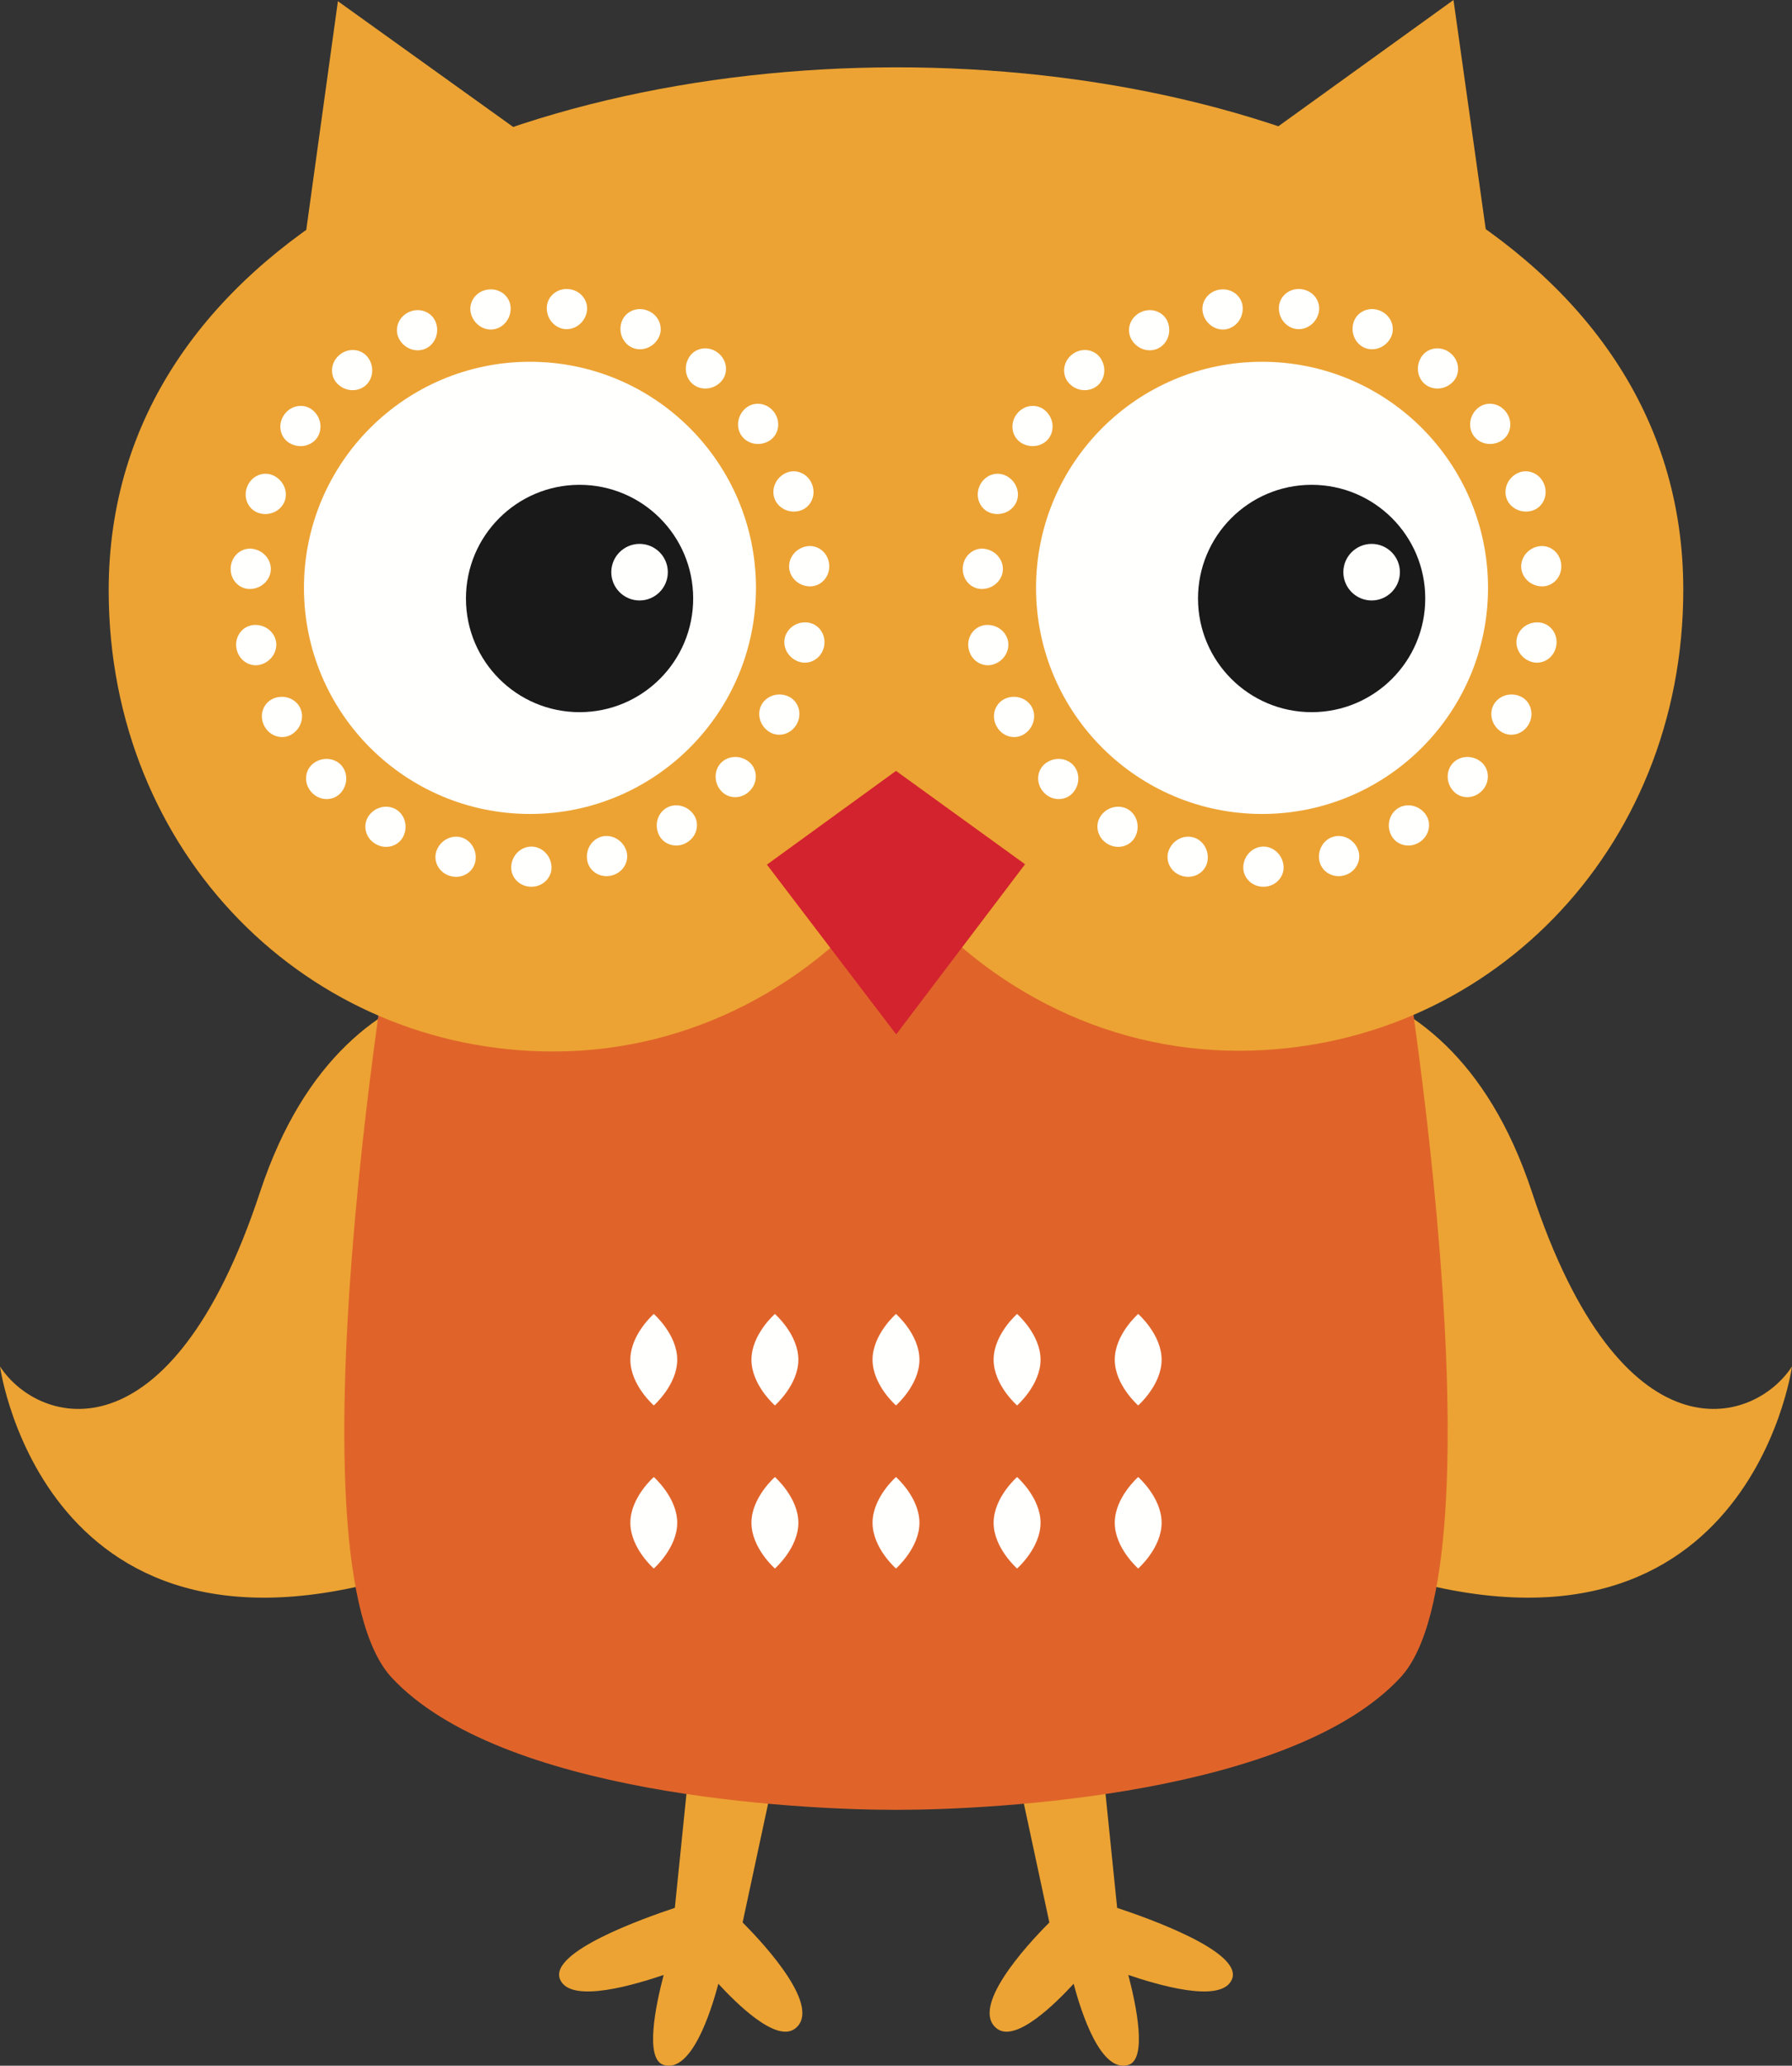 <?xml version="1.0" encoding="UTF-8"?>
<!DOCTYPE svg PUBLIC "-//W3C//DTD SVG 1.1//EN" "http://www.w3.org/Graphics/SVG/1.1/DTD/svg11.dtd">
<svg version="1.1" xmlns="http://www.w3.org/2000/svg" xmlns:xlink="http://www.w3.org/1999/xlink" x="0" y="0" width="171.954" height="198.134" viewBox="0, 0, 171.954, 198.134">
  <rect x="0" y="0" width="171.954" height="198.134" fill="#333333" stroke="none"/>
  <g id="Layer_1" transform="translate(-873.602, -3.608)">
    <path d="M948.414,171.444 L939.951,170.96 L938.357,186.6 C935.519,187.548 926.205,190.812 927.347,193.47 C928.38,195.882 934.778,193.878 937.285,193.036 C936.507,195.998 935.458,201.096 937.273,201.662 C939.937,202.495 941.824,196.566 942.531,193.88 C944.109,195.591 948.045,199.596 949.896,198.179 C952.497,196.184 947.166,190.307 944.86,188.003 L948.414,171.444" fill="#ECA333"/>
    <path d="M980.799,186.6 L979.204,170.96 L970.743,171.444 L974.295,188.003 C971.982,190.315 966.66,196.185 969.262,198.18 C971.109,199.595 975.046,195.594 976.627,193.88 C977.336,196.58 979.222,202.495 981.885,201.662 C983.697,201.096 982.648,195.998 981.871,193.036 C984.387,193.882 990.774,195.88 991.81,193.47 C992.951,190.807 983.653,187.553 980.799,186.6" fill="#ECA333"/>
    <path d="M990.648,97.764 C990.648,97.764 1012.028,91.98 1020.607,117.961 C1029.182,143.945 1041.823,140.375 1045.556,134.674 C1045.556,134.674 1041.069,167.261 1003.31,153.428 L990.648,97.764" fill="#ECA333"/>
    <path d="M928.508,97.764 C928.508,97.764 907.127,91.98 898.548,117.961 C889.975,143.945 877.332,140.375 873.602,134.674 C873.602,134.674 878.088,167.261 915.846,153.428 L928.508,97.764" fill="#ECA333"/>
    <path d="M1006.265,83.007 L912.892,83.007 C910.609,93.534 901.109,153.669 911.179,164.506 C921.577,175.702 949.994,177.198 959.578,177.198 C969.162,177.198 997.58,175.702 1007.981,164.506 C1018.045,153.669 1008.548,93.534 1006.265,83.007" fill="#E0642A"/>
    <path d="M938.586,134.024 C938.586,136.445 936.337,138.41 936.337,138.41 C936.337,138.41 934.089,136.445 934.089,134.024 C934.089,131.6 936.337,129.636 936.337,129.636 C936.337,129.636 938.586,131.6 938.586,134.024" fill="#FFFFFE"/>
    <path d="M950.209,134.024 C950.209,136.445 947.958,138.41 947.958,138.41 C947.958,138.41 945.708,136.445 945.708,134.024 C945.708,131.6 947.958,129.636 947.958,129.636 C947.958,129.636 950.209,131.6 950.209,134.024" fill="#FFFFFE"/>
    <path d="M961.828,134.024 C961.828,136.445 959.578,138.41 959.578,138.41 C959.578,138.41 957.329,136.445 957.329,134.024 C957.329,131.6 959.578,129.636 959.578,129.636 C959.578,129.636 961.828,131.6 961.828,134.024" fill="#FFFFFE"/>
    <path d="M973.449,134.024 C973.449,136.445 971.198,138.41 971.198,138.41 C971.198,138.41 968.947,136.445 968.947,134.024 C968.947,131.6 971.198,129.636 971.198,129.636 C971.198,129.636 973.449,131.6 973.449,134.024" fill="#FFFFFE"/>
    <path d="M985.066,134.024 C985.066,136.445 982.818,138.41 982.818,138.41 C982.818,138.41 980.57,136.445 980.57,134.024 C980.57,131.6 982.818,129.636 982.818,129.636 C982.818,129.636 985.066,131.6 985.066,134.024" fill="#FFFFFE"/>
    <path d="M938.586,149.666 C938.586,152.087 936.337,154.051 936.337,154.051 C936.337,154.051 934.089,152.087 934.089,149.666 C934.089,147.242 936.337,145.278 936.337,145.278 C936.337,145.278 938.586,147.242 938.586,149.666" fill="#FFFFFE"/>
    <path d="M950.209,149.666 C950.209,152.087 947.958,154.051 947.958,154.051 C947.958,154.051 945.708,152.087 945.708,149.666 C945.708,147.242 947.958,145.278 947.958,145.278 C947.958,145.278 950.209,147.242 950.209,149.666" fill="#FFFFFE"/>
    <path d="M961.828,149.666 C961.828,152.087 959.578,154.051 959.578,154.051 C959.578,154.051 957.329,152.087 957.329,149.666 C957.329,147.242 959.578,145.278 959.578,145.278 C959.578,145.278 961.828,147.242 961.828,149.666" fill="#FFFFFE"/>
    <path d="M973.449,149.666 C973.449,152.087 971.198,154.051 971.198,154.051 C971.198,154.051 968.947,152.087 968.947,149.666 C968.947,147.242 971.198,145.278 971.198,145.278 C971.198,145.278 973.449,147.242 973.449,149.666" fill="#FFFFFE"/>
    <path d="M985.066,149.666 C985.066,152.087 982.818,154.051 982.818,154.051 C982.818,154.051 980.57,152.087 980.57,149.666 C980.57,147.242 982.818,145.278 982.818,145.278 C982.818,145.278 985.066,147.242 985.066,149.666" fill="#FFFFFE"/>
    <path d="M906.026,3.724 L902.609,28.412 L924.518,16.985 L906.026,3.724" fill="#ECA333"/>
    <path d="M1013.074,3.608 L1016.547,28.29 L994.615,16.911 L1013.074,3.608" fill="#ECA333"/>
    <path d="M884.031,60.289 C884.06,85.505 903.183,104.487 926.75,104.462 C939.976,104.448 951.792,97.995 959.607,87.877 C967.445,97.978 979.274,104.405 992.501,104.391 C1016.065,104.365 1035.152,85.343 1035.124,60.126 C1035.054,-6.731 883.96,-6.563 884.031,60.289" fill="#ECA333"/>
    <path d="M971.964,86.502 L959.597,102.822 L947.192,86.539 L959.579,77.548 L971.964,86.502" fill="#D3232E"/>
    <path d="M950.337,67.099 C949.313,66.8 948.708,65.797 948.898,64.839 C949.093,63.883 950.04,63.194 951.1,63.316 C952.155,63.436 952.905,64.468 952.676,65.602 C952.45,66.737 951.356,67.397 950.337,67.099" fill="#FFFFFE"/>
    <path d="M947.429,73.81 C946.525,73.244 946.209,72.114 946.656,71.245 C947.104,70.378 948.202,69.972 949.189,70.376 C950.172,70.778 950.614,71.977 950.084,73.004 C949.556,74.034 948.327,74.373 947.429,73.81" fill="#FFFFFE"/>
    <path d="M942.812,79.485 C942.097,78.7 942.098,77.525 942.759,76.807 C943.428,76.093 944.595,75.999 945.436,76.654 C946.273,77.307 946.375,78.578 945.588,79.425 C944.802,80.274 943.53,80.273 942.812,79.485" fill="#FFFFFE"/>
    <path d="M936.846,83.715 C936.365,82.762 936.687,81.638 937.515,81.122 C938.346,80.609 939.501,80.837 940.131,81.692 C940.766,82.548 940.518,83.794 939.535,84.404 C938.552,85.013 937.322,84.663 936.846,83.715" fill="#FFFFFE"/>
    <path d="M929.957,86.172 C929.754,85.125 930.365,84.127 931.305,83.858 C932.242,83.593 933.287,84.118 933.669,85.115 C934.046,86.108 933.474,87.249 932.359,87.565 C931.244,87.882 930.158,87.213 929.957,86.172" fill="#FFFFFE"/>
    <path d="M922.659,86.674 C922.742,85.61 923.601,84.815 924.58,84.807 C925.558,84.805 926.424,85.595 926.519,86.657 C926.612,87.714 925.752,88.656 924.597,88.661 C923.441,88.669 922.575,87.732 922.659,86.674" fill="#FFFFFE"/>
    <path d="M915.494,85.2 C915.864,84.2 916.905,83.665 917.848,83.919 C918.788,84.177 919.409,85.177 919.217,86.222 C919.022,87.271 917.944,87.94 916.827,87.636 C915.708,87.332 915.126,86.196 915.494,85.2" fill="#FFFFFE"/>
    <path d="M908.998,81.838 C909.625,80.974 910.771,80.743 911.61,81.244 C912.444,81.748 912.773,82.875 912.302,83.831 C911.835,84.784 910.611,85.139 909.62,84.544 C908.626,83.949 908.376,82.696 908.998,81.838" fill="#FFFFFE"/>
    <path d="M903.647,76.85 C904.479,76.189 905.653,76.268 906.324,76.979 C906.991,77.691 907.008,78.861 906.297,79.657 C905.588,80.447 904.312,80.466 903.521,79.623 C902.727,78.78 902.812,77.513 903.647,76.85" fill="#FFFFFE"/>
    <path d="M899.837,70.607 C900.818,70.194 901.922,70.588 902.377,71.452 C902.83,72.315 902.525,73.451 901.63,74.023 C900.732,74.597 899.505,74.267 898.966,73.244 C898.426,72.219 898.856,71.019 899.837,70.607" fill="#FFFFFE"/>
    <path d="M897.857,63.565 C898.916,63.434 899.87,64.114 900.076,65.069 C900.276,66.023 899.677,67.032 898.656,67.34 C897.64,67.649 896.545,66.999 896.305,65.867 C896.063,64.734 896.806,63.696 897.857,63.565" fill="#FFFFFE"/>
    <path d="M897.85,56.25 C898.903,56.407 899.646,57.317 899.586,58.292 C899.522,59.267 898.67,60.079 897.608,60.101 C896.543,60.124 895.668,59.205 895.739,58.051 C895.81,56.897 896.798,56.093 897.85,56.25" fill="#FFFFFE"/>
    <path d="M899.812,49.205 C900.783,49.641 901.251,50.717 900.929,51.64 C900.606,52.559 899.569,53.111 898.537,52.846 C897.507,52.582 896.908,51.458 897.292,50.366 C897.674,49.272 898.842,48.768 899.812,49.205" fill="#FFFFFE"/>
    <path d="M903.611,42.954 C904.431,43.637 904.582,44.796 904.026,45.6 C903.468,46.4 902.317,46.648 901.397,46.114 C900.476,45.579 900.207,44.337 900.869,43.39 C901.53,42.44 902.797,42.273 903.611,42.954" fill="#FFFFFE"/>
    <path d="M908.95,37.954 C909.554,38.83 909.396,39.993 908.641,40.614 C907.884,41.23 906.716,41.169 905.969,40.404 C905.229,39.645 905.297,38.369 906.192,37.638 C907.087,36.903 908.348,37.078 908.95,37.954" fill="#FFFFFE"/>
    <path d="M915.438,34.577 C915.784,35.583 915.315,36.661 914.423,37.055 C913.528,37.446 912.419,37.067 911.907,36.133 C911.398,35.2 911.808,33.994 912.868,33.529 C913.93,33.062 915.096,33.571 915.438,34.577" fill="#FFFFFE"/>
    <path d="M922.6,33.088 C922.659,34.149 921.915,35.06 920.947,35.198 C919.984,35.332 919.018,34.663 918.778,33.627 C918.542,32.589 919.266,31.543 920.41,31.381 C921.558,31.221 922.541,32.024 922.6,33.088" fill="#FFFFFE"/>
    <path d="M929.898,33.574 C929.67,34.615 928.712,35.292 927.742,35.165 C926.776,35.034 926.023,34.137 926.071,33.073 C926.122,32.012 927.102,31.191 928.246,31.345 C929.394,31.496 930.127,32.537 929.898,33.574" fill="#FFFFFE"/>
    <path d="M936.793,36.017 C936.294,36.953 935.185,37.348 934.289,36.962 C933.392,36.573 932.912,35.507 933.247,34.495 C933.58,33.487 934.745,32.961 935.808,33.421 C936.872,33.88 937.295,35.077 936.793,36.017" fill="#FFFFFE"/>
    <path d="M942.771,40.233 C942.035,41.002 940.865,41.079 940.104,40.467 C939.343,39.854 939.172,38.692 939.768,37.81 C940.364,36.928 941.621,36.743 942.521,37.468 C943.424,38.193 943.506,39.465 942.771,40.233" fill="#FFFFFE"/>
    <path d="M947.398,45.898 C946.479,46.443 945.335,46.202 944.764,45.408 C944.197,44.614 944.343,43.449 945.154,42.759 C945.965,42.07 947.229,42.227 947.9,43.167 C948.573,44.109 948.31,45.358 947.398,45.898" fill="#FFFFFE"/>
    <path d="M950.319,52.604 C949.293,52.877 948.249,52.337 947.92,51.419 C947.592,50.5 948.042,49.42 949.011,48.974 C949.976,48.53 951.153,49.021 951.544,50.111 C951.934,51.201 951.35,52.329 950.319,52.604" fill="#FFFFFE"/>
    <path d="M951.319,59.85 C950.252,59.838 949.396,59.034 949.324,58.059 C949.26,57.084 949.985,56.167 951.038,56.002 C952.089,55.835 953.089,56.628 953.169,57.782 C953.252,58.936 952.38,59.862 951.319,59.85" fill="#FFFFFE"/>
    <path d="M946.141,59.97 C946.152,71.947 936.454,81.667 924.479,81.679 C912.5,81.691 902.781,71.994 902.769,60.016 C902.757,48.041 912.454,38.32 924.433,38.308 C936.408,38.295 946.127,47.994 946.141,59.97" fill="#FFFFFE"/>
    <path d="M940.117,61 C940.125,67.024 935.246,71.908 929.226,71.916 C923.205,71.921 918.318,67.048 918.313,61.024 C918.308,55.004 923.184,50.116 929.202,50.11 C935.223,50.104 940.112,54.979 940.117,61" fill="#1A1919"/>
    <path d="M937.684,58.485 C937.685,59.983 936.471,61.199 934.974,61.201 C933.477,61.202 932.26,59.988 932.259,58.491 C932.257,56.994 933.471,55.778 934.968,55.775 C936.467,55.774 937.682,56.987 937.684,58.485" fill="#FFFFFE"/>
    <path d="M1020.585,67.099 C1019.561,66.8 1018.956,65.797 1019.147,64.839 C1019.341,63.883 1020.287,63.194 1021.349,63.316 C1022.403,63.436 1023.153,64.468 1022.923,65.602 C1022.698,66.737 1021.604,67.397 1020.585,67.099" fill="#FFFFFE"/>
    <path d="M1017.676,73.81 C1016.772,73.244 1016.459,72.114 1016.904,71.245 C1017.353,70.378 1018.449,69.972 1019.437,70.376 C1020.418,70.778 1020.862,71.977 1020.332,73.004 C1019.804,74.034 1018.575,74.373 1017.676,73.81" fill="#FFFFFE"/>
    <path d="M1013.061,79.485 C1012.344,78.7 1012.346,77.525 1013.008,76.807 C1013.673,76.093 1014.841,75.999 1015.684,76.654 C1016.521,77.307 1016.623,78.578 1015.836,79.425 C1015.05,80.274 1013.779,80.273 1013.061,79.485" fill="#FFFFFE"/>
    <path d="M1007.095,83.715 C1006.613,82.762 1006.933,81.638 1007.763,81.122 C1008.593,80.609 1009.749,80.837 1010.38,81.692 C1011.013,82.548 1010.767,83.794 1009.785,84.404 C1008.801,85.013 1007.571,84.663 1007.095,83.715" fill="#FFFFFE"/>
    <path d="M1000.204,86.172 C1000.001,85.125 1000.613,84.127 1001.552,83.858 C1002.489,83.593 1003.536,84.118 1003.917,85.115 C1004.292,86.108 1003.722,87.249 1002.607,87.565 C1001.492,87.882 1000.407,87.213 1000.204,86.172" fill="#FFFFFE"/>
    <path d="M992.907,86.674 C992.991,85.61 993.848,84.815 994.827,84.807 C995.804,84.805 996.671,85.595 996.765,86.657 C996.858,87.714 995.999,88.656 994.846,88.661 C993.69,88.669 992.822,87.732 992.907,86.674" fill="#FFFFFE"/>
    <path d="M985.742,85.2 C986.112,84.2 987.154,83.665 988.095,83.919 C989.036,84.177 989.654,85.177 989.463,86.222 C989.269,87.271 988.19,87.94 987.073,87.636 C985.957,87.332 985.376,86.196 985.742,85.2" fill="#FFFFFE"/>
    <path d="M979.246,81.838 C979.873,80.974 981.02,80.743 981.859,81.244 C982.691,81.748 983.021,82.875 982.551,83.831 C982.082,84.784 980.859,85.139 979.87,84.544 C978.876,83.949 978.624,82.696 979.246,81.838" fill="#FFFFFE"/>
    <path d="M973.896,76.85 C974.727,76.189 975.901,76.268 976.571,76.979 C977.239,77.691 977.255,78.861 976.544,79.657 C975.837,80.447 974.56,80.466 973.769,79.623 C972.977,78.78 973.062,77.513 973.896,76.85" fill="#FFFFFE"/>
    <path d="M970.085,70.607 C971.066,70.194 972.17,70.588 972.625,71.452 C973.079,72.315 972.773,73.451 971.878,74.023 C970.981,74.597 969.752,74.267 969.215,73.244 C968.674,72.219 969.105,71.019 970.085,70.607" fill="#FFFFFE"/>
    <path d="M968.106,63.565 C969.165,63.434 970.117,64.114 970.322,65.069 C970.524,66.023 969.924,67.032 968.905,67.34 C967.887,67.649 966.793,66.999 966.554,65.867 C966.31,64.734 967.054,63.696 968.106,63.565" fill="#FFFFFE"/>
    <path d="M968.099,56.25 C969.15,56.407 969.894,57.317 969.833,58.292 C969.771,59.267 968.92,60.079 967.856,60.101 C966.791,60.124 965.916,59.205 965.987,58.051 C966.061,56.897 967.047,56.093 968.099,56.25" fill="#FFFFFE"/>
    <path d="M970.062,49.205 C971.032,49.641 971.498,50.717 971.178,51.64 C970.854,52.559 969.817,53.111 968.786,52.846 C967.755,52.582 967.156,51.458 967.541,50.366 C967.924,49.272 969.09,48.768 970.062,49.205" fill="#FFFFFE"/>
    <path d="M973.86,42.954 C974.678,43.637 974.832,44.796 974.274,45.6 C973.716,46.4 972.565,46.648 971.646,46.114 C970.724,45.579 970.457,44.337 971.117,43.39 C971.778,42.44 973.046,42.273 973.86,42.954" fill="#FFFFFE"/>
    <path d="M979.197,37.954 C979.802,38.83 979.644,39.993 978.888,40.614 C978.131,41.23 976.963,41.169 976.218,40.404 C975.477,39.645 975.545,38.369 976.44,37.638 C977.335,36.903 978.596,37.078 979.197,37.954" fill="#FFFFFE"/>
    <path d="M985.685,34.577 C986.031,35.583 985.562,36.661 984.669,37.055 C983.774,37.446 982.666,37.067 982.156,36.133 C981.646,35.2 982.057,33.994 983.115,33.529 C984.177,33.062 985.343,33.571 985.685,34.577" fill="#FFFFFE"/>
    <path d="M992.847,33.088 C992.907,34.149 992.163,35.06 991.195,35.198 C990.231,35.332 989.265,34.663 989.027,33.627 C988.79,32.589 989.513,31.543 990.657,31.381 C991.804,31.221 992.79,32.024 992.847,33.088" fill="#FFFFFE"/>
    <path d="M1000.146,33.574 C999.919,34.615 998.96,35.292 997.991,35.165 C997.023,35.034 996.271,34.137 996.321,33.073 C996.37,32.012 997.349,31.191 998.494,31.345 C999.642,31.496 1000.374,32.537 1000.146,33.574" fill="#FFFFFE"/>
    <path d="M1007.04,36.017 C1006.54,36.953 1005.434,37.348 1004.535,36.962 C1003.642,36.573 1003.161,35.507 1003.495,34.495 C1003.829,33.487 1004.994,32.961 1006.055,33.421 C1007.118,33.88 1007.544,35.077 1007.04,36.017" fill="#FFFFFE"/>
    <path d="M1013.02,40.233 C1012.281,41.002 1011.112,41.079 1010.35,40.467 C1009.592,39.854 1009.419,38.692 1010.015,37.81 C1010.611,36.928 1011.869,36.743 1012.77,37.468 C1013.672,38.193 1013.752,39.465 1013.02,40.233" fill="#FFFFFE"/>
    <path d="M1017.646,45.898 C1016.727,46.443 1015.583,46.202 1015.012,45.408 C1014.444,44.614 1014.591,43.449 1015.401,42.759 C1016.211,42.07 1017.475,42.227 1018.148,43.167 C1018.82,44.109 1018.558,45.358 1017.646,45.898" fill="#FFFFFE"/>
    <path d="M1020.567,52.604 C1019.542,52.877 1018.497,52.337 1018.168,51.419 C1017.841,50.5 1018.29,49.42 1019.259,48.974 C1020.223,48.53 1021.402,49.021 1021.793,50.111 C1022.184,51.201 1021.598,52.329 1020.567,52.604" fill="#FFFFFE"/>
    <path d="M1021.565,59.85 C1020.499,59.838 1019.646,59.034 1019.572,58.059 C1019.508,57.084 1020.232,56.167 1021.287,56.002 C1022.335,55.835 1023.335,56.628 1023.415,57.782 C1023.5,58.936 1022.628,59.862 1021.565,59.85" fill="#FFFFFE"/>
    <path d="M1016.388,59.97 C1016.398,71.947 1006.704,81.667 994.725,81.679 C982.748,81.691 973.029,71.994 973.017,60.016 C973.004,48.041 982.703,38.32 994.679,38.308 C1006.657,38.295 1016.375,47.994 1016.388,59.97" fill="#FFFFFE"/>
    <path d="M1010.364,61 C1010.372,67.024 1005.494,71.908 999.474,71.916 C993.455,71.921 988.566,67.048 988.559,61.024 C988.554,55.004 993.43,50.116 999.449,50.11 C1005.472,50.104 1010.36,54.979 1010.364,61" fill="#1A1919"/>
    <path d="M1007.931,58.485 C1007.933,59.983 1006.718,61.199 1005.221,61.201 C1003.725,61.202 1002.507,59.988 1002.505,58.491 C1002.503,56.994 1003.72,55.778 1005.216,55.775 C1006.714,55.774 1007.93,56.987 1007.931,58.485" fill="#FFFFFE"/>
  </g>
</svg>
